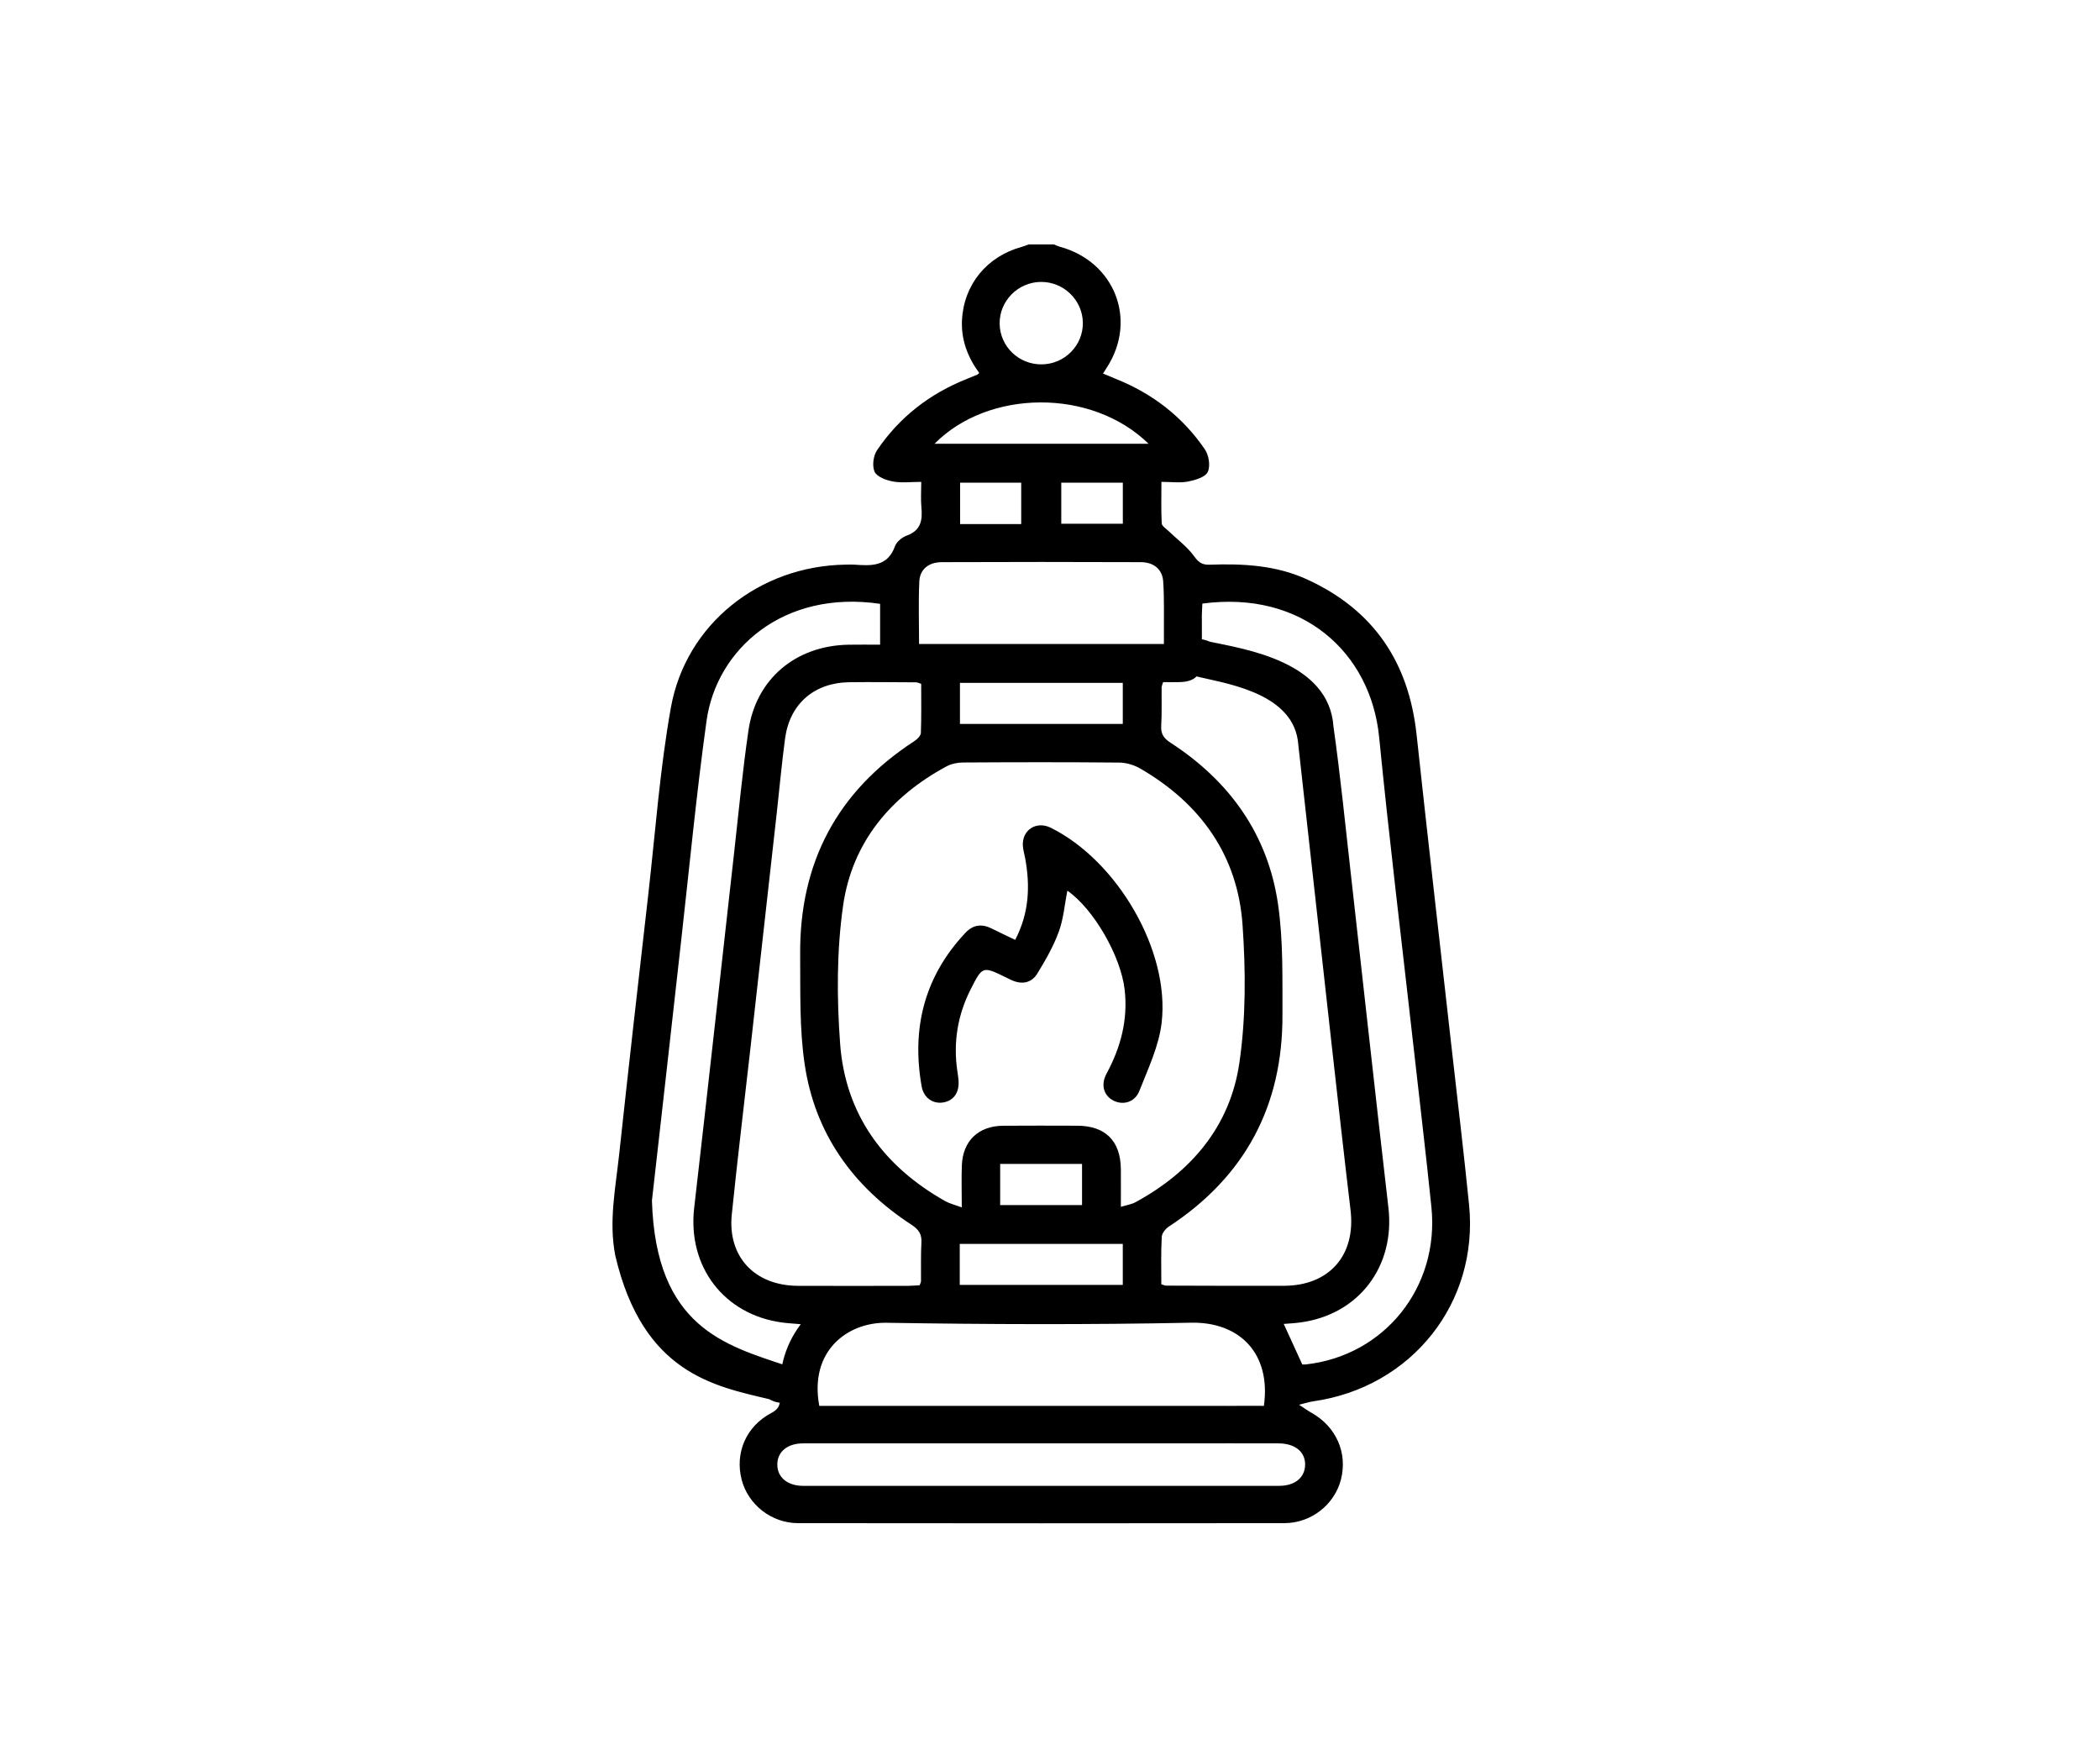 <svg width="120" height="100" viewBox="0 0 120 100" fill="none" xmlns="http://www.w3.org/2000/svg">
<rect width="120" height="100" fill="white"/>
<path d="M60.221 13.964C60.331 14.008 60.438 14.063 60.552 14.094C63.699 14.944 65.003 18.279 63.251 20.994C63.187 21.093 63.124 21.192 63.031 21.341C63.287 21.448 63.52 21.55 63.757 21.646C65.861 22.485 67.582 23.817 68.85 25.674C69.077 26.008 69.175 26.622 69.017 26.961C68.879 27.259 68.311 27.428 67.903 27.51C67.446 27.602 66.955 27.531 66.367 27.531C66.367 28.355 66.345 29.129 66.384 29.901C66.392 30.052 66.626 30.199 66.767 30.334C67.257 30.807 67.826 31.221 68.221 31.762C68.479 32.117 68.677 32.279 69.113 32.263C71.019 32.197 72.906 32.288 74.678 33.099C78.509 34.847 80.506 37.857 80.948 41.977C81.585 47.886 82.268 53.788 82.93 59.693C83.272 62.74 83.641 65.784 83.947 68.835C84.509 74.442 80.662 79.266 75.036 80.064C74.838 80.093 74.645 80.156 74.228 80.257C74.589 80.492 74.764 80.619 74.953 80.724C76.359 81.513 77.019 83.025 76.621 84.547C76.247 85.969 74.924 87.022 73.387 87.023C64.126 87.035 54.864 87.035 45.603 87.023C44.072 87.022 42.743 85.954 42.379 84.535C41.987 83.006 42.635 81.493 44.068 80.734C44.445 80.534 44.587 80.324 44.566 79.916C44.485 78.41 44.758 76.985 45.757 75.656C45.337 75.618 45.018 75.603 44.703 75.561C41.369 75.117 39.282 72.364 39.667 69.014C40.448 62.236 41.192 55.457 41.954 48.677C42.214 46.362 42.431 44.042 42.768 41.737C43.199 38.791 45.466 36.891 48.477 36.835C49.069 36.824 49.661 36.833 50.292 36.833C50.292 35.998 50.292 35.247 50.292 34.5C44.76 33.68 40.942 37.1 40.375 41.177C39.788 45.39 39.388 49.628 38.911 53.855C38.357 58.768 37.817 63.681 37.253 68.595C37.472 75.832 41.45 76.856 44.924 78.023C45.426 78.341 45.818 78.694 45.674 79.338C45.507 80.085 44.703 80.377 43.96 79.942C40.813 79.193 36.738 78.463 35.16 71.742C34.779 69.807 35.17 67.903 35.376 65.994C35.912 61.031 36.476 56.072 37.043 51.114C37.449 47.548 37.705 43.954 38.336 40.429C39.192 35.646 43.408 32.334 48.311 32.26C48.478 32.258 48.648 32.248 48.815 32.26C49.779 32.328 50.715 32.389 51.139 31.215C51.231 30.957 51.542 30.698 51.814 30.601C52.639 30.302 52.722 29.701 52.65 28.967C52.608 28.523 52.643 28.073 52.643 27.531C52.058 27.531 51.525 27.602 51.023 27.509C50.638 27.438 50.113 27.245 49.979 26.956C49.827 26.628 49.902 26.042 50.115 25.726C51.389 23.838 53.126 22.492 55.255 21.646C55.455 21.566 55.653 21.486 55.851 21.402C55.872 21.392 55.886 21.371 55.955 21.308C55.305 20.424 54.916 19.425 54.97 18.3C55.07 16.267 56.388 14.651 58.379 14.107C58.515 14.069 58.646 14.014 58.781 13.964C59.261 13.964 59.74 13.964 60.221 13.964ZM64.049 68.951C64.407 68.843 64.666 68.806 64.88 68.69C68.092 66.945 70.292 64.332 70.819 60.742C71.198 58.156 71.185 55.476 71.004 52.86C70.731 48.887 68.621 45.922 65.166 43.914C64.814 43.709 64.364 43.573 63.958 43.569C60.985 43.541 58.011 43.546 55.039 43.564C54.72 43.566 54.364 43.636 54.085 43.787C50.865 45.525 48.688 48.154 48.176 51.748C47.807 54.336 47.815 57.016 48.007 59.63C48.305 63.659 50.477 66.631 54.008 68.623C54.26 68.764 54.553 68.833 54.959 68.984C54.959 68.076 54.934 67.319 54.964 66.566C55.02 65.182 55.914 64.33 57.313 64.318C58.727 64.307 60.142 64.312 61.558 64.316C63.164 64.322 64.028 65.178 64.049 66.787C64.056 67.472 64.049 68.154 64.049 68.951ZM66.361 73.374C66.522 73.426 66.567 73.451 66.611 73.453C68.865 73.458 71.121 73.47 73.376 73.462C75.969 73.454 77.482 71.706 77.174 69.138C76.792 65.929 76.434 62.717 76.074 59.504C75.432 53.766 74.803 48.025 74.159 42.286C73.741 39.472 69.763 39.013 68.267 38.618C67.446 38.403 67.236 37.705 67.526 37.095C67.796 36.53 68.413 36.347 69.129 36.662C71.127 37.085 75.953 37.791 76.199 41.52C76.599 44.341 76.878 47.182 77.2 50.015C77.913 56.343 78.606 62.675 79.338 69.001C79.727 72.351 77.648 75.106 74.316 75.555C73.997 75.599 73.674 75.615 73.356 75.641C73.722 76.44 74.064 77.186 74.416 77.956C74.466 77.956 74.535 77.962 74.605 77.956C79.106 77.468 82.262 73.544 81.795 68.968C81.481 65.895 81.112 62.827 80.768 59.758C80.108 53.878 79.388 48.002 78.808 42.115C78.329 37.27 74.409 33.718 68.707 34.486C68.698 34.708 68.679 34.938 68.677 35.171C68.673 36.027 68.692 36.883 68.669 37.739C68.646 38.589 68.273 38.944 67.426 38.971C67.099 38.98 66.77 38.973 66.463 38.973C66.417 39.131 66.38 39.2 66.378 39.266C66.37 40.004 66.397 40.742 66.355 41.476C66.328 41.941 66.509 42.189 66.897 42.441C70.279 44.637 72.454 47.689 73.031 51.666C73.333 53.745 73.276 55.884 73.283 57.994C73.301 63.159 71.166 67.212 66.792 70.078C66.603 70.202 66.395 70.461 66.386 70.665C66.336 71.567 66.361 72.469 66.361 73.374ZM72.222 80.322C72.645 77.311 70.814 75.515 68.065 75.571C62.264 75.689 56.457 75.668 50.654 75.575C48.457 75.54 46.23 77.157 46.816 80.322C47.084 80.322 47.365 80.322 47.648 80.322C53.331 80.322 64.295 80.322 69.979 80.322C71.1 80.322 71.604 80.644 71.62 81.367C71.635 82.114 71.104 82.463 69.95 82.463C63.689 82.463 52.152 82.461 45.891 82.465C44.993 82.465 44.418 82.949 44.418 83.674C44.416 84.4 44.993 84.89 45.888 84.892C54.955 84.896 64.02 84.896 73.087 84.892C73.993 84.892 74.564 84.423 74.578 83.696C74.593 82.949 74.005 82.469 73.055 82.465C72.047 82.459 71.039 82.474 70.033 82.459C69.29 82.448 68.842 82.045 68.829 81.418C68.813 80.753 69.263 80.339 70.048 80.326C70.764 80.312 71.477 80.322 72.222 80.322ZM52.55 73.432C52.587 73.331 52.627 73.266 52.629 73.201C52.637 72.465 52.61 71.725 52.652 70.991C52.681 70.499 52.489 70.238 52.077 69.969C48.723 67.784 46.563 64.745 45.98 60.799C45.676 58.745 45.741 56.631 45.724 54.543C45.68 49.321 47.815 45.224 52.25 42.342C52.412 42.237 52.614 42.038 52.621 41.878C52.656 40.936 52.639 39.993 52.639 39.068C52.483 39.02 52.416 38.984 52.348 38.984C51.077 38.978 49.806 38.961 48.534 38.978C46.526 39.003 45.13 40.214 44.862 42.187C44.672 43.6 44.545 45.02 44.387 46.437C43.887 50.923 43.385 55.409 42.881 59.897C42.525 63.062 42.139 66.221 41.816 69.39C41.569 71.802 43.129 73.453 45.591 73.464C47.701 73.474 49.813 73.468 51.923 73.464C52.133 73.462 52.343 73.441 52.55 73.432ZM66.509 36.793C66.509 36.521 66.511 36.29 66.509 36.059C66.501 35.11 66.534 34.155 66.467 33.209C66.418 32.523 65.93 32.12 65.182 32.118C61.392 32.103 57.603 32.103 53.814 32.118C53.066 32.122 52.566 32.526 52.533 33.211C52.477 34.391 52.518 35.575 52.518 36.795C57.194 36.793 61.808 36.793 66.509 36.793ZM54.843 73.411C57.984 73.411 61.058 73.411 64.159 73.411C64.159 72.608 64.159 71.857 64.159 71.069C61.041 71.069 57.963 71.069 54.843 71.069C54.843 71.857 54.843 72.606 54.843 73.411ZM64.159 39.013C61.014 39.013 57.959 39.013 54.855 39.013C54.855 39.815 54.855 40.58 54.855 41.361C57.98 41.361 61.052 41.361 64.159 41.361C64.159 40.566 64.159 39.819 64.159 39.013ZM65.632 25.354C62.362 22.153 56.451 22.256 53.403 25.354C57.474 25.354 61.51 25.354 65.632 25.354ZM59.531 20.818C60.839 20.805 61.898 19.73 61.877 18.435C61.858 17.137 60.775 16.092 59.469 16.107C58.165 16.123 57.103 17.204 57.122 18.496C57.142 19.798 58.215 20.832 59.531 20.818ZM57.153 68.85C58.752 68.85 60.277 68.85 61.831 68.85C61.831 68.042 61.831 67.275 61.831 66.498C60.246 66.498 58.721 66.498 57.153 66.498C57.153 67.287 57.153 68.038 57.153 68.85ZM58.355 29.943C58.355 29.112 58.355 28.347 58.355 27.579C57.151 27.579 56.014 27.579 54.864 27.579C54.864 28.391 54.864 29.158 54.864 29.943C56.047 29.943 57.169 29.943 58.355 29.943ZM64.162 27.577C62.941 27.577 61.798 27.577 60.644 27.577C60.644 28.387 60.644 29.154 60.644 29.922C61.846 29.922 62.985 29.922 64.162 29.922C64.162 29.129 64.162 28.38 64.162 27.577Z" fill="black"/>
<path d="M58.011 53.699C58.817 52.149 58.869 50.612 58.581 49.034C58.538 48.799 58.467 48.569 58.45 48.334C58.386 47.423 59.219 46.883 60.044 47.293C63.845 49.179 66.857 54.315 66.38 58.429C66.226 59.76 65.609 61.051 65.109 62.322C64.847 62.986 64.172 63.161 63.622 62.879C63.072 62.597 62.885 61.983 63.232 61.34C64.043 59.836 64.463 58.263 64.266 56.544C64.049 54.637 62.505 51.939 60.991 50.887C60.837 51.67 60.775 52.488 60.504 53.23C60.198 54.065 59.744 54.858 59.275 55.623C58.929 56.185 58.361 56.269 57.759 55.977C57.673 55.935 57.588 55.894 57.502 55.852C56.149 55.19 56.144 55.188 55.463 56.53C54.722 57.995 54.468 59.543 54.701 61.167C54.728 61.356 54.761 61.543 54.774 61.733C54.824 62.425 54.493 62.892 53.891 62.988C53.308 63.081 52.779 62.728 52.662 62.053C52.083 58.74 52.822 55.785 55.172 53.289C55.611 52.824 56.111 52.772 56.671 53.051C57.092 53.261 57.523 53.465 58.011 53.699Z" fill="black"/>
</svg>
